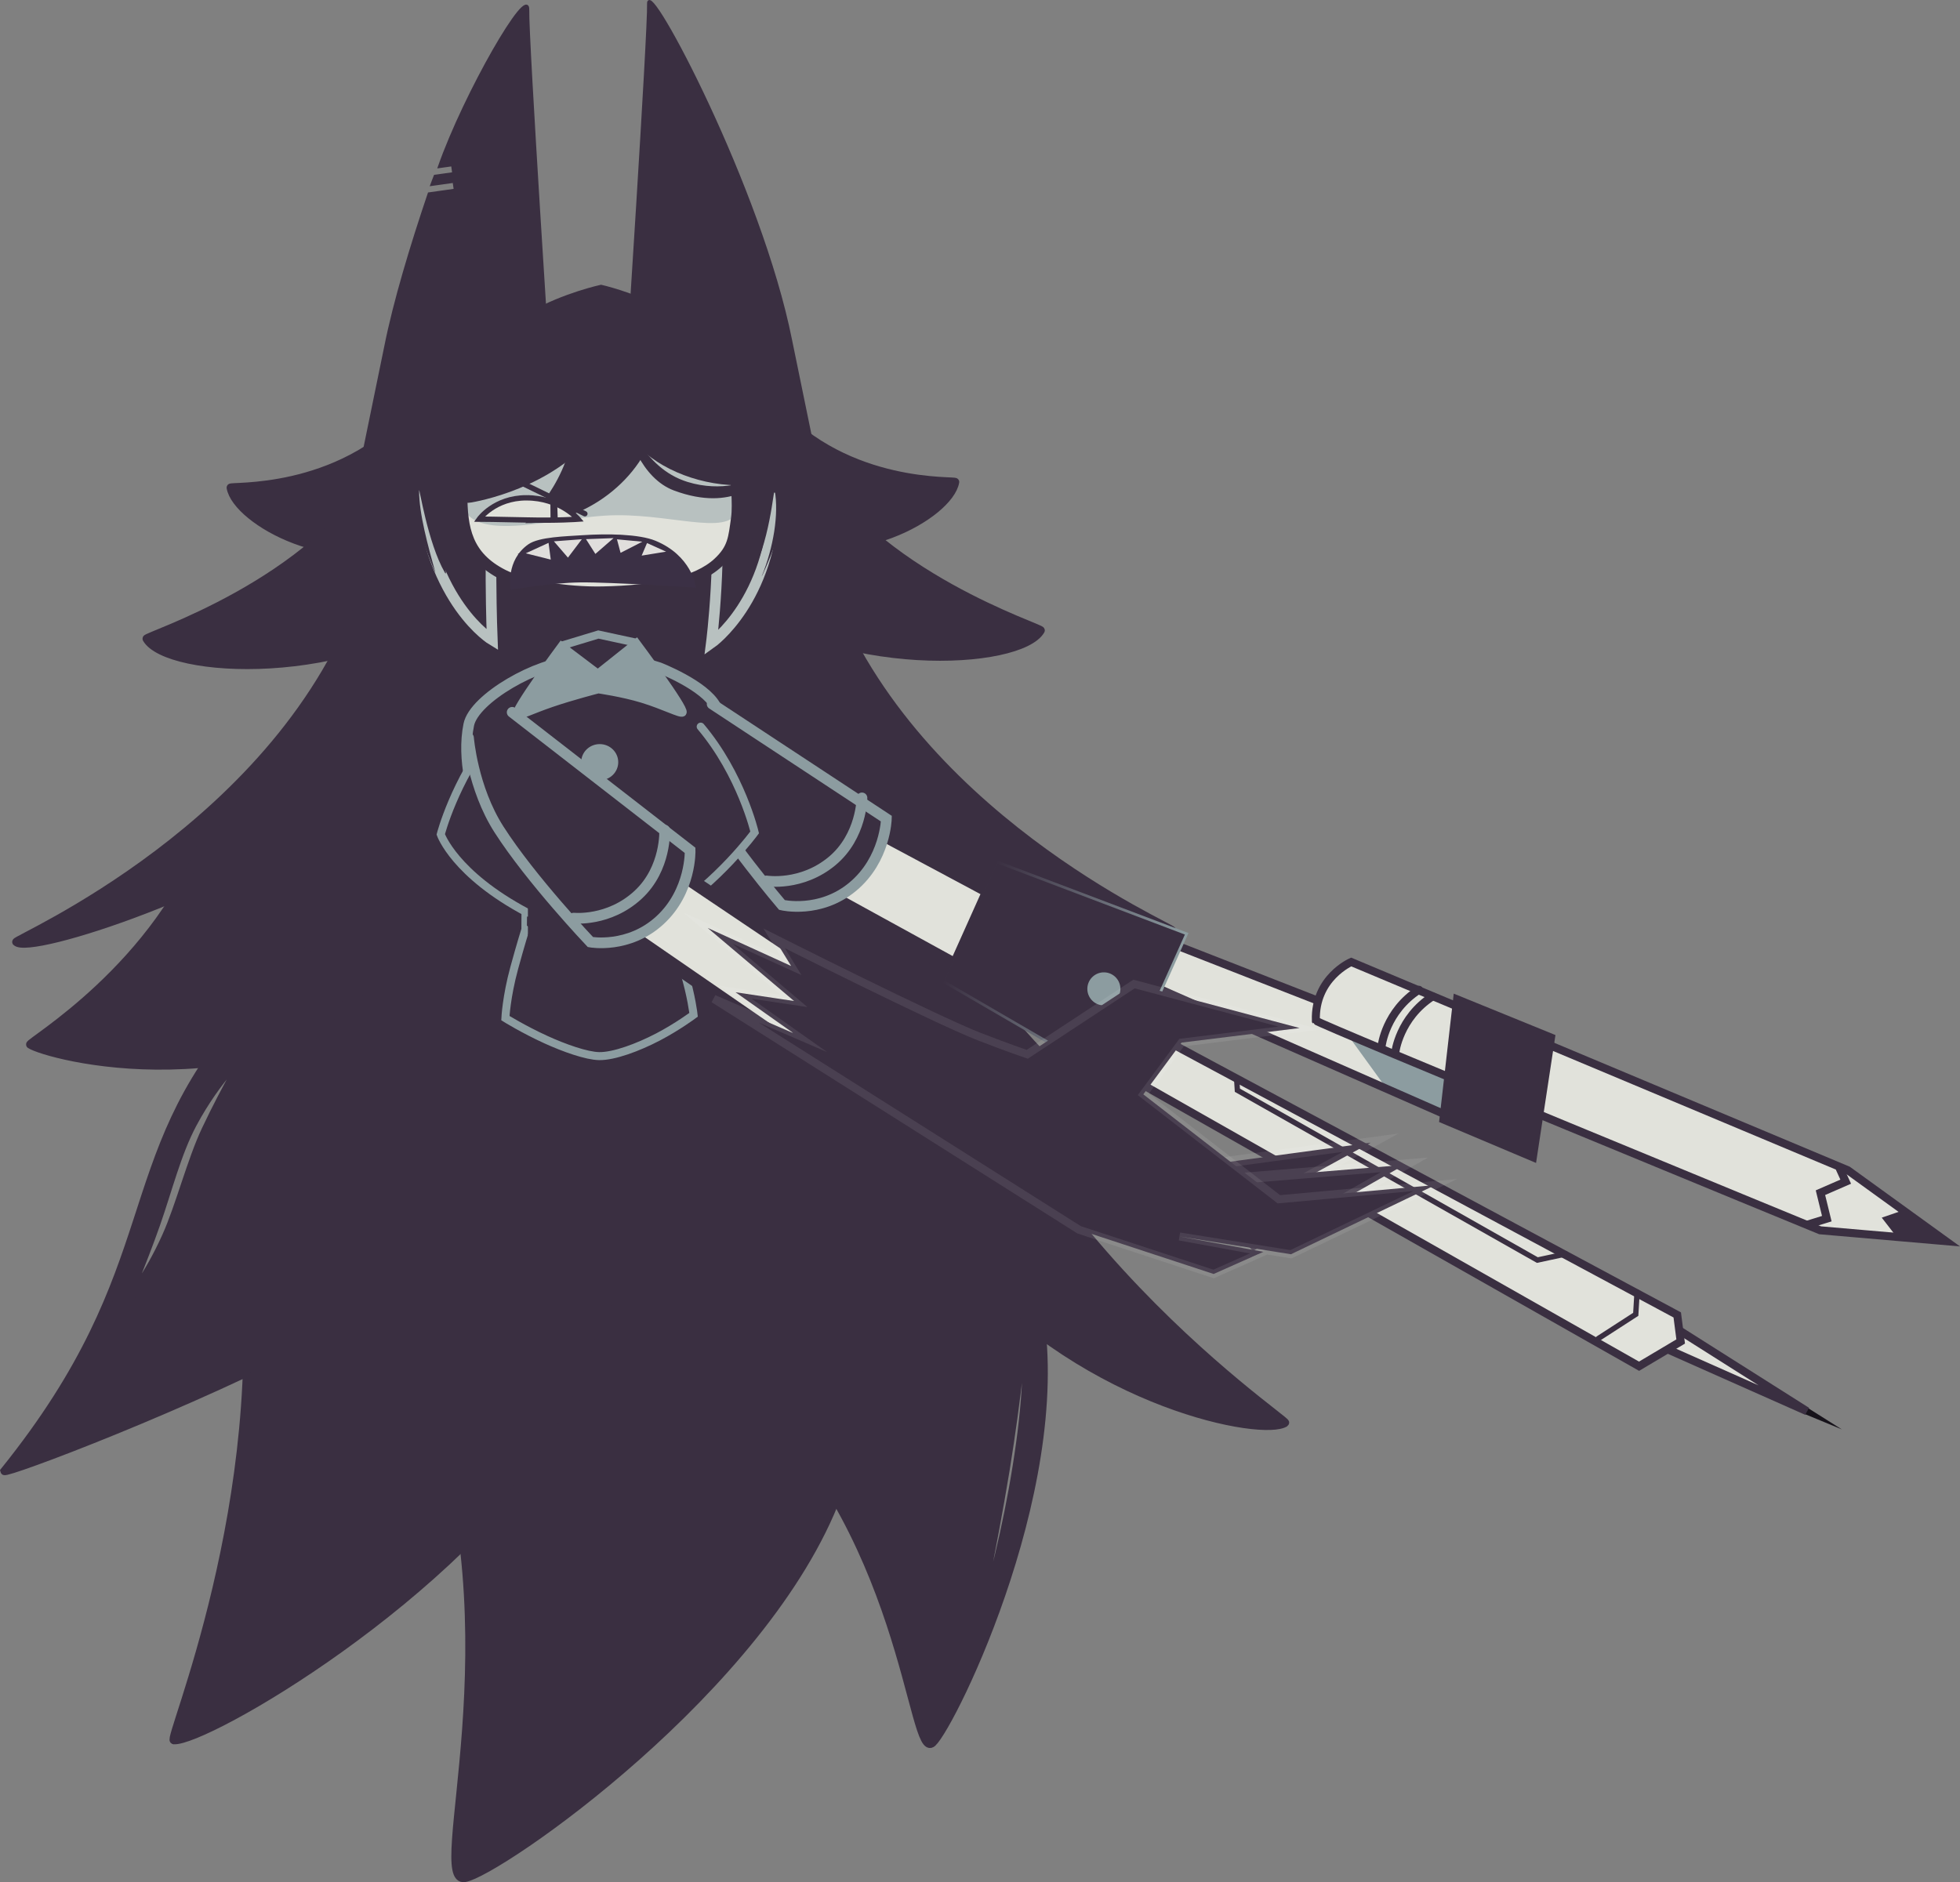 <svg version="1.1" xmlns="http://www.w3.org/2000/svg" xmlns:xlink="http://www.w3.org/1999/xlink" width="366.855" height="352.365" viewBox="0,0,366.855,352.365"><rect x="0" y="0" width="366.855" height="352.365" fill="#808080" stroke="none"/><defs><linearGradient x1="321.749" y1="241.33" x2="287.066" y2="225.786" gradientUnits="userSpaceOnUse" id="color-1"><stop offset="0" stop-color="#8c9ca0"/><stop offset="1" stop-color="#3a2f41"/></linearGradient></defs><g transform="translate(-105.926,-52.482)"><g data-paper-data="{&quot;isPaintingLayer&quot;:true}" fill-rule="nonzero" stroke-linejoin="miter" stroke-miterlimit="10" stroke-dasharray="" stroke-dashoffset="0" style="mix-blend-mode: normal"><g fill="#3a2f41" stroke="#3a2f41" stroke-linecap="butt"><path d="M268.972,188.723c5.406,46.44 51.543,78.195 50.806,78.433c-3.178,1.91 -39.028,-18.46 -56.412,-38.652c-7.036,-8.172 -40.502,-26.588 -49.371,-42.108c-7.257,-12.698 8.159,-23.107 16.078,-27.319c7.415,-3.945 35.998,4.712 38.9,29.645z" data-paper-data="{&quot;index&quot;:null}" stroke-width="1.5"/><path d="M257.054,148.956c0,12.045 -18.2,17.925 -36.46,18.754c-1.513,0.069 -3.537,-23.772 -5.021,-23.772c-4.032,0 -7.58,23.601 -11.494,23.05c-14.915,-2.101 -27.602,-8.229 -27.602,-18.56c0,-14.923 14.108,-27.706 26.136,-34.623c6.745,-3.879 14.639,-5.584 14.639,-5.584c0,0 6.605,1.475 12.291,4.607c11.781,6.489 27.487,19.306 27.487,35.336z" stroke-width="2"/><path d="M210.755,126.688c2.937,5.615 -13.982,19.172 -27.902,26.453c-13.92,7.281 -32.67,-3.1 -33.761,-9.359c-0.351,-0.443 20.065,1.22 33.726,-14.077c13.662,-15.297 25,-8.632 27.937,-3.017z" stroke-width="1.5"/><path d="M212.952,127.108c14.527,12.792 -5.306,25.663 -20.625,37.495c-20.819,16.08 -55.103,14.13 -58.971,7.469c-0.643,-0.386 31.357,-10.246 43.551,-32.185c12.193,-21.938 29.924,-18.17 36.046,-12.78z" stroke-width="1.5"/><path d="M250.988,128.645c13.662,15.297 34.078,13.633 33.726,14.077c-1.09,6.26 -19.841,16.641 -33.761,9.359c-13.92,-7.281 -30.839,-20.838 -27.902,-26.453c2.937,-5.615 14.275,-12.279 27.937,3.017z" data-paper-data="{&quot;index&quot;:null}" stroke-width="1.5"/><path d="M257.178,138.327c12.193,21.938 44.193,31.799 43.551,32.185c-3.868,6.661 -38.152,8.611 -58.971,-7.469c-15.319,-11.832 -35.153,-24.703 -20.625,-37.495c6.122,-5.39 23.852,-9.159 36.046,12.78z" data-paper-data="{&quot;index&quot;:null}" stroke-width="1.5"/><path d="M217.237,142.065c6.537,5.756 18.778,19.116 9.15,29.993c-11.768,13.294 -47.351,24.297 -55.777,30.804c-20.819,16.08 -59.078,28.493 -61.653,25.969c-0.643,-0.386 49.812,-21.764 65.108,-65.94c8.212,-23.718 37.05,-26.216 43.172,-20.826z" stroke-width="1.5"/><path d="M260.206,160.74c15.296,44.175 65.751,65.554 65.108,65.94c-2.575,2.524 -50.157,0.868 -73.126,-16.647c-8.425,-6.508 -32.536,-26.832 -44.303,-40.126c-9.628,-10.877 2.613,-24.236 9.15,-29.993c6.122,-5.39 34.959,-2.892 43.172,20.826z" data-paper-data="{&quot;index&quot;:null}" stroke-width="1.5"/><path d="M209.274,155.9c7.356,4.372 21.533,14.949 13.721,26.427c-9.548,14.029 -28.755,45.111 -36.061,52.369c-33.578,26.297 -72.429,15.302 -75.367,13.342c-0.695,-0.263 24.29,-14.668 33.219,-40.328c32.375,-22.487 57.6,-55.904 64.488,-51.81z" data-paper-data="{&quot;index&quot;:null}" stroke-width="1.5"/><path d="M276.962,216.599c9.403,61.66 70.445,101.897 69.509,102.248c-3.989,2.69 -36.453,-3.165 -59.888,-29.293c-9.484,-10.574 -68.26,-53.276 -80.491,-73.563c-10.007,-16.598 9.282,-31.171 19.25,-37.146c9.334,-5.594 46.571,4.648 51.619,37.753z" data-paper-data="{&quot;index&quot;:null}" stroke-width="1.5"/><path d="M175.616,304.797c-1.504,0.301 -7.5,-3.344 -8.931,-2.583c-24.958,13.287 -59.792,26.347 -59.948,25.664c31.065,-38.604 20.268,-57.841 45.05,-85.738c8.19,-6.243 43.043,-49.697 58.248,-57.233c12.44,-6.166 23.127,46.614 26.451,54.499c3.112,7.384 -34.161,36.401 -60.87,65.391zM129.755,295.835c0.208,0 3.816,-4.271 7.24,-11.884c2.595,-5.769 4.678,-14.169 7.434,-19.995c3.987,-8.428 7.675,-14.384 7.675,-14.612c0,0 -5.474,4.878 -10.102,13.559c-2.91,5.46 -4.606,12.366 -6.849,18.759c-2.645,7.537 -5.584,14.173 -5.398,14.173z" data-paper-data="{&quot;index&quot;:null}" stroke-width="1.5"/><path d="M299.803,294.929c7.522,33.293 -15.611,80.355 -19.329,83.821c-4.104,3.826 -4.807,-40.818 -36.785,-68.351c-25.583,-22.027 -14.378,-67.617 -1.258,-70.708c13.121,-3.09 49.849,21.944 57.372,55.237zM288.233,358.92c4.384,-9.8 11.794,-44.459 9.322,-57.606c0,0 -1.173,12.705 -3.397,26.322c-2.489,15.244 -6.054,31.571 -5.925,31.284z" stroke-width="1.5"/><path d="M262.718,332.303c-13.511,36.15 -63.5,70.691 -69.789,71.77c-6.942,1.191 9.881,-45.272 -6.884,-90.533c-13.412,-36.209 34.153,-72.883 50.396,-67.995c16.243,4.888 39.787,50.608 26.276,86.757z" stroke-width="1.5"/><path d="M211.076,319.387c-19.593,32.213 -66.725,59.247 -72.599,58.892c-1.464,0.326 18.46,-45.178 12.726,-93.042c-4.587,-38.292 40.559,-64.683 54.147,-56.287c13.588,8.397 25.319,58.223 5.726,90.436z" stroke-width="1.5"/><path d="M178.094,117.378c1.681,-8.454 4.84,-18.891 8.132,-28.636c1.393,-0.196 3.644,-0.513 4.884,-0.688l-0.225,-1.598c-0.874,0.123 -3.287,0.463 -4.161,0.586c0.117,-0.339 0.513,-1.26 0.63,-1.597c1.171,-0.165 2.491,-0.351 3.471,-0.489l-0.225,-1.598c-0.584,0.082 -1.879,0.265 -2.463,0.347c4.849,-13.806 16.761,-34.321 16.605,-29.353c-0.156,4.968 4.208,71.963 4.208,71.963c0,0 -33.481,25.294 -35.587,14.111z" data-paper-data="{&quot;index&quot;:null}" stroke-width="0.5"/><path d="M258.667,139.231c-2.106,11.183 -35.587,-14.111 -35.587,-14.111c0,0 4.364,-66.995 4.208,-71.963c-0.156,-4.968 20.996,34.613 26.647,63.026z" data-paper-data="{&quot;index&quot;:null}" stroke-width="0.5"/></g><path d="M240.966,199.72c-1.079,7.185 -7.103,18.72 -7.103,18.72l-32.335,-0.516c0,0 -10.449,-17.036 -7.861,-29.774c1.016,-5 13.19,-11.782 19.301,-11.754c3.794,0.018 10.537,-0.887 16.301,1.069c0,0 8.509,3.282 10.625,7.24c3.305,6.181 1.072,15.014 1.072,15.014z" fill="#3a2f41" stroke="#8c9ca0" stroke-width="2" stroke-linecap="round"/><g stroke-linecap="butt"><path d="M292.032,237.222l-42.898,-23.474l8.363,-12.254l38.369,20.649c0,0 3.659,6.807 2.637,8.373z" data-paper-data="{&quot;index&quot;:null}" fill="#e1e2db" stroke="none" stroke-width="0"/><path d="M264.558,213.679c-1.71,2.922 -7.351,4.76 -7.351,4.76l-8.008,-4.417l8.493,-12.888c0,0 4.724,2.633 7.228,4.125c0,0 1.348,5.499 -0.362,8.421z" data-paper-data="{&quot;index&quot;:null}" fill="#8c9ca0" stroke="none" stroke-width="0"/><path d="M249.46,213.79l8.363,-12.254l40.774,21.822c0,0 0.759,4.982 -0.525,6.952c-1.147,1.758 -6.527,6.594 -6.527,6.594z" data-paper-data="{&quot;index&quot;:null}" fill="none" stroke="#3a2f41" stroke-width="2.5"/></g><g data-paper-data="{&quot;index&quot;:null}" stroke="#8c9ca0" stroke-width="2" stroke-linecap="round"><path d="M239.22,184.282l32.61,21.464c0,0 -0.155,7.637 -6.308,12.747c-6.152,5.111 -13.235,3.412 -13.235,3.412c0,0 -10.494,-12.295 -15.982,-21.962c-4.553,-8.021 -4.346,-8.716 -4.346,-8.716" fill="#3a2f41"/><path d="M267.262,201.853c0,0 -0.033,7.184 -5.573,11.809c-5.752,4.803 -12.3,3.74 -12.3,3.74" fill="none"/></g><g><path d="M224.741,173.889c0,1.805 -4.669,5.152 -6.653,5.152c-1.983,0 -6.535,-2.994 -6.535,-4.798c0,-1.805 4.728,-2.797 6.712,-2.797c1.983,0 6.476,0.639 6.476,2.443z" fill="#3a2f41" stroke="none" stroke-width="0" stroke-linecap="butt"/><g fill="#8c9ca0" stroke="#8c9ca0" stroke-width="1.5" stroke-linecap="butt"><path d="M202.591,186.39c-0.681,-0.667 8.429,-12.942 8.429,-12.942l6.804,5.143l7.205,-5.738c0,0 9.198,12.336 8.663,13.013c-0.295,0.374 -3.529,-1.335 -7.552,-2.561c-3.701,-1.129 -8.231,-1.77 -8.231,-1.77c0,0 -4.795,1.225 -8.717,2.559c-3.587,1.22 -6.317,2.574 -6.601,2.296z"/></g><path d="M211.023,174.919l0.447,-1.696l6.453,-1.955l6.7,1.448l0.707,1.731" fill="none" stroke="#8c9ca0" stroke-width="1.5" stroke-linecap="round"/></g><g fill="#3a2f41"><path d="M231.439,218.18l-0.415,8.073c0,0 1.451,3.278 2.905,8.015c1.43,4.659 1.814,8.193 1.814,8.193c0,0 -2.979,2.227 -6.649,4.146c-3.771,1.972 -8.272,3.635 -11.02,3.589c-2.359,-0.039 -6.513,-1.506 -9.994,-3.097c-4.195,-1.917 -7.56,-4.015 -7.56,-4.015c0,0 0.177,-3.959 1.659,-9.398c1.178,-4.323 2.085,-7.208 2.085,-7.208c0,0 0.064,-8.903 0.052,-8.909" stroke="#8c9ca0" stroke-width="1.5" stroke-linecap="round"/><path d="M237.075,188.515c7.586,8.996 10.099,19.798 10.099,19.798c0,0 -6.813,9.311 -16.252,15.15l-26.314,-0.13c-13.63,-7.226 -16.184,-14.651 -16.184,-14.651c0,0 2.548,-9.916 9.805,-19.134" stroke="#8c9ca0" stroke-width="1.5" stroke-linecap="round"/><path d="M204.736,227.58v-9.585h25.905v9.585z" stroke="none" stroke-width="0" stroke-linecap="butt"/></g><path d="M222.142,195.171c0,2.146 -1.776,3.886 -3.967,3.886c-2.191,0 -3.967,-1.74 -3.967,-3.886c0,-2.146 1.776,-3.886 3.967,-3.886c2.191,0 3.967,1.74 3.967,3.886z" fill="#8c9ca0" stroke="#3a2f41" stroke-width="1" stroke-linecap="butt"/><path d="M222.304,205.695c0,2.146 -1.776,3.886 -3.967,3.886c-2.191,0 -3.967,-1.74 -3.967,-3.886c0,-2.146 1.776,-3.886 3.967,-3.886c2.191,0 3.967,1.74 3.967,3.886z" fill="#8c9ca0" stroke="#3a2f41" stroke-width="1" stroke-linecap="butt"/><path d="M254.374,142.576c0,10.878 -16.437,16.188 -32.928,16.937c-1.366,0.062 -3.194,-21.47 -4.534,-21.47c-3.641,0 -6.846,21.315 -10.381,20.817c-13.471,-1.898 -24.928,-7.432 -24.928,-16.762c0,-13.477 12.742,-25.023 23.605,-31.269c6.092,-3.503 13.221,-5.043 13.221,-5.043c0,0 5.965,1.332 11.1,4.161c10.64,5.861 24.825,17.436 24.825,31.913z" fill="#3a2f41" stroke="none" stroke-width="0" stroke-linecap="butt"/><path d="M250.842,145.705c-0.508,19.209 -11.768,27.151 -11.768,27.151c0,0 2.156,-16.799 0.553,-31.147" data-paper-data="{&quot;index&quot;:null}" fill="#3a2f41" stroke="#b8c1c0" stroke-width="2" stroke-linecap="round"/><path d="M246.098,160.893c-1.75,2.8 4.064,-25.135 4.607,-25.221c0.69,-0.11 1.893,3.395 2.687,7.827c0.793,4.433 -5.021,17.436 -4.884,16.834c2.18,-5.323 3.216,-11.592 2.423,-16.024c-0.17,-0.949 -0.871,10.248 -4.832,16.584z" data-paper-data="{&quot;index&quot;:null}" fill="#3a2f41" stroke="none" stroke-width="0" stroke-linecap="butt"/><path d="M198.563,140.712c-1.292,12.179 -0.5,31.599 -0.5,31.599c0,0 -11.527,-6.902 -13.553,-28.411" fill="#3a2f41" stroke="#b8c1c0" stroke-width="2" stroke-linecap="round"/><path d="M184.366,144.302c0,4.429 1.666,10.33 3.044,15.358c0.154,0.564 -4.668,-10.93 -4.668,-15.358c0,-4.429 0.363,-8.019 0.812,-8.019c0.352,0 7.057,25.844 5.635,23.394c-3.217,-5.544 -4.824,-16.323 -4.824,-15.375z" fill="#3a2f41" stroke="none" stroke-width="0" stroke-linecap="butt"/><g stroke-linecap="butt"><path d="M243.358,145.198c0,5.29 -0.391,10.009 -4.56,13.424c-4.052,3.319 -11.417,4.465 -20.696,4.644c-9.236,0.178 -17.168,-1.933 -21.245,-5.39c-4.125,-3.497 -4.671,-7.432 -4.671,-12.678c0,-10.432 7.785,-23.683 29.256,-23.108c14.124,0.378 21.915,12.676 21.915,23.108z" fill="#e1e2db" stroke="none" stroke-width="0"/><path d="M244.167,147.087c-0.486,6.223 -11.251,1.767 -22.839,1.849c-11.585,0.083 -29.142,6.478 -29.142,-3.954c0,-10.432 7.785,-23.683 29.256,-23.108c14.124,0.378 22.725,12.514 22.725,22.946z" fill="#b8c1c0" stroke="none" stroke-width="0"/><path d="M225.661,122.539c10.086,2.04 16.422,7.632 17.667,17.017c0.316,2.382 0.79,7.323 0.428,9.91c-0.525,3.752 -0.596,5.731 -3.43,8.362c-3.999,3.711 -11.782,5.248 -21.677,5.439c-6.836,0.132 -14.635,-1.203 -18.565,-3.199c-6.751,-3.429 -7.68,-8.599 -7.68,-15.192c0,-8.855 5.609,-19.417 20.435,-22.154" fill="none" stroke="#3a2f41" stroke-width="2"/></g><path d="M252.532,138.8c-2.525,1.525 -4.035,4.382 -7.151,4.512c-7.801,0.326 -15.983,-2.8 -20.402,-7.707c-6.232,-6.363 -4.925,-17.823 -2.645,-20.141c2.315,-2.353 10.582,0.427 17.087,6.827z" data-paper-data="{&quot;index&quot;:null}" fill="#3a2f41" stroke="none" stroke-width="0" stroke-linecap="butt"/><path d="M223.386,117.712c2.577,4.341 -4.195,15.314 -13.42,20.789c-3.641,2.161 -11.293,4.425 -12.324,5.086c-0.858,0.55 -6.5,2.096 -6.016,3.434c1.35,3.731 -2.764,-4.698 -4.019,-6.811c-2.577,-4.341 2.813,-12.299 12.038,-17.774c9.225,-5.475 21.165,-9.065 23.741,-4.724z" fill="#3a2f41" stroke="none" stroke-width="0" stroke-linecap="butt"/><g stroke-linecap="butt"><path d="M253.964,248.338l-40.31,-27.684l9.557,-11.347l36.089,24.416c0,0 2.953,7.142 1.779,8.597z" data-paper-data="{&quot;index&quot;:null}" fill="#e1e2db" stroke="none" stroke-width="0"/><path d="M229.006,222.142c-1.996,2.734 -7.793,3.994 -7.793,3.994l-7.521,-5.203l9.75,-11.965c0,0 4.434,3.096 6.774,4.833c0,0 0.786,5.607 -1.21,8.341z" data-paper-data="{&quot;index&quot;:null}" fill="#8c9ca0" stroke="none" stroke-width="0"/><path d="M213.974,220.729l9.557,-11.347l38.364,25.825c0,0 0.253,5.033 -1.224,6.863c-1.319,1.634 -7.159,5.901 -7.159,5.901z" data-paper-data="{&quot;index&quot;:null}" fill="none" stroke="#3a2f41" stroke-width="2.5"/></g><path d="M228.698,131.777c-2.227,10.243 -13.301,18.829 -24.432,18.639c-0.245,-0.018 8.939,-8.169 8.939,-19.207c0,-7.314 4.759,-12.675 8.286,-12.675c3.472,0 7,5.276 7.088,12.431c0.001,0.114 0.144,0.7 0.119,0.812z" data-paper-data="{&quot;index&quot;:null}" fill="#3a2f41" stroke="none" stroke-width="0" stroke-linecap="butt"/><path d="M218.583,131.96c-7.143,10.863 -21.225,14.032 -24.425,14.587c-3.2,0.555 -2.51,-2.579 -2.653,-3.403c-0.143,-0.825 2.174,-10.038 5.374,-10.593c3.2,-0.555 21.561,-1.415 21.704,-0.59z" fill="#3a2f41" stroke="none" stroke-width="0" stroke-linecap="butt"/><g data-paper-data="{&quot;index&quot;:null}" stroke="#8c9ca0" stroke-width="2" stroke-linecap="round"><path d="M201.789,185.831l33.308,25.846c0,0 0.248,7.634 -5.626,13.062c-5.874,5.428 -13.036,4.106 -13.036,4.106c0,0 -11.129,-11.724 -17.119,-21.087c-4.97,-7.769 -5.697,-17.161 -5.697,-17.161" fill="#3a2f41"/><path d="M230.33,207.888c0,0 0.346,7.175 -4.941,12.087c-5.49,5.1 -12.085,4.385 -12.085,4.385" fill="none"/></g><path d="M248.398,142.168c0,0 -5.005,6.376 -16.342,2.133c-6.052,-2.265 -8.916,-10.418 -8.916,-14.06c0,0 2.868,9.811 11.46,12.459c6.505,2.005 11.567,-0.164 13.171,-0.756c0.339,-0.125 0.626,0.224 0.626,0.224z" fill="#3a2f41" stroke="none" stroke-width="0" stroke-linecap="butt"/><g><g stroke-linecap="butt"><path d="M318.661,235.559l2.839,-8.085l72.217,28.223l-5.073,10.622z" fill="#e1e2db" stroke="none" stroke-width="0"/><path d="M353.588,239.885l40.129,15.812l-5.073,10.622l-23.344,-10.261z" fill="#8c9ca0" stroke="none" stroke-width="0"/><path d="M318.926,235.858l2.839,-8.085l72.217,28.223l-5.073,10.622z" fill="none" stroke="#3a2f41" stroke-width="1.5"/></g><g stroke="#3a2f41" stroke-width="1.5"><path d="M352.218,243.543c-0.249,-8.01 6.614,-10.968 6.614,-10.968l92.952,38.987l18.361,13.279l-23.554,-2.038c0,0 -94.359,-38.785 -94.373,-39.26z" fill="#e1e2db" stroke-linecap="butt"/><path d="M461.601,283.682l-2.232,-2.876l3.384,-1.167l5.891,4.536z" fill="#3a2f41" stroke-linecap="round"/><path d="M364.534,248.267c0,0 0.734,-6.459 6.986,-10.489" fill="none" stroke-linecap="round"/><path d="M367.084,249.499c0,0 0.734,-6.459 6.986,-10.489" fill="none" stroke-linecap="round"/><path d="M450.299,271.306l1.09,2.397l-4.727,2.059l1.189,4.864l-3.547,1.099" fill="none" stroke-linecap="round"/></g><path d="M376.09,262.061l2.567,-22.495l17.575,7.16l-3.398,22.403z" fill="#3a2f41" stroke="#3a2f41" stroke-width="1.5" stroke-linecap="butt"/><g><g><path d="M415.45,303.931l2.214,-4.013l26.471,16.757z" fill="#e1e2db" stroke="#3a2f41" stroke-width="1.5" stroke-linecap="butt"/><path d="M444.438,316.148l6.228,3.93l-6.826,-2.828z" fill="#16121a" stroke="#16121a" stroke-width="0" stroke-linecap="round"/></g><path d="M312.803,251.601l4.427,-8.026l102.627,55.072l0.643,4.973l-7.789,4.632z" fill="#e1e2db" stroke="#3a2f41" stroke-width="1.5" stroke-linecap="butt"/><path d="M412.338,294.363l-0.249,4.173l-7.021,4.542" fill="none" stroke="#3a2f41" stroke-width="1" stroke-linecap="round"/><path d="M399.032,287.228l-5.356,1.151l-56.149,-31.794l-0.147,-2.339" fill="none" stroke="#3a2f41" stroke-width="1" stroke-linecap="round"/></g><g stroke-linecap="butt"><path d="M328.038,227.297l-12.579,28.066l-33.047,-19.195l10.022,-22.361z" fill="#3a2f41" stroke="url(#color-1)" stroke-width="0.5"/><path d="M314.824,235.521c1.153,1.262 1.064,3.22 -0.198,4.372c-1.262,1.153 -3.22,1.064 -4.372,-0.198c-1.153,-1.262 -1.064,-3.22 0.198,-4.372c1.262,-1.153 3.22,-1.064 4.372,0.198z" fill="#8c9ca0" stroke="none" stroke-width="0"/></g></g><g stroke="#3a2f41" stroke-linecap="butt"><path d="M204.451,145.678c6.337,0.003 9.701,3.999 9.701,3.999c0,0 -3.917,0.292 -9.686,0.149c-5.126,-0.127 -8.839,-0.153 -8.839,-0.153c0,0 2.843,-3.997 8.824,-3.995z" fill="#e1e2db" stroke-width="1"/><g fill="#3a2f41" stroke-width="0.5"><path d="M209.219,149.789l-0.029,-3.178l0.775,-0.019l0.113,3.264z"/></g></g><path d="M215.397,148.658l-12.026,-5.857" fill="none" stroke="#3a2f41" stroke-width="1" stroke-linecap="round"/><g data-paper-data="{&quot;index&quot;:null}" fill="#3a2f41"><path d="M320.144,272.137l42.336,-5.735l-27.067,14.791z" stroke-opacity="0.077" stroke="#ffffff" stroke-width="2" stroke-linecap="round"/><path d="M328.121,273.896l40.647,-3.335l-28.319,16.109z" stroke-opacity="0.085" stroke="#ffffff" stroke-width="2" stroke-linecap="round"/><path d="M254.442,245.908l-10.848,-7.668l10.963,1.642l-16.177,-13.683l15.624,7.123l-3.174,-5.169c0,0 30.219,15.225 38.43,18.413c5.263,2.043 8.934,3.291 8.934,3.291l19.987,-13.157l31.002,8.242l-22.101,2.723l-7.16,9.69l25.371,19.642l29.27,-2.665l-27.007,12.956l-20.869,-3.328l15.717,2.874l-9.324,4.149l-25.169,-8.267l-68.396,-43.244z" stroke-opacity="0.083" stroke="#ffffff" stroke-width="1.5" stroke-linecap="butt"/></g><g stroke="#3b3045" stroke-width="0.5" stroke-linecap="butt"><path d="M214.515,161.264c-5.324,0.059 -12.788,1.352 -12.788,1.352c0,0 -0.899,-5.146 3.232,-8.028c1.929,-1.345 6.8,-1.446 10.017,-1.663c4.613,-0.311 10.54,-0.218 13.554,1.028c6.586,2.725 7.371,8.283 7.371,8.283c0,0 -15.397,-1.039 -21.385,-0.972z" fill="#3b3045"/><path d="M208.803,153.741l0.505,3.838l-5.727,-1.444z" data-paper-data="{&quot;index&quot;:null}" fill="#e0dedc"/><path d="M212.241,157.271l-3.153,-3.658l6.275,-0.472z" data-paper-data="{&quot;index&quot;:null}" fill="#e0dedc"/><path d="M217.308,156.558l-2.143,-3.375l6.307,-0.239z" data-paper-data="{&quot;index&quot;:null}" fill="#e0dedc"/><path d="M221.915,156.341l-0.844,-3.172l5.965,0.554z" data-paper-data="{&quot;index&quot;:null}" fill="#e0dedc"/><path d="M225.617,156.817l1.283,-3.003l4.558,2.058z" data-paper-data="{&quot;index&quot;:null}" fill="#e0dedc"/></g></g></g></svg>